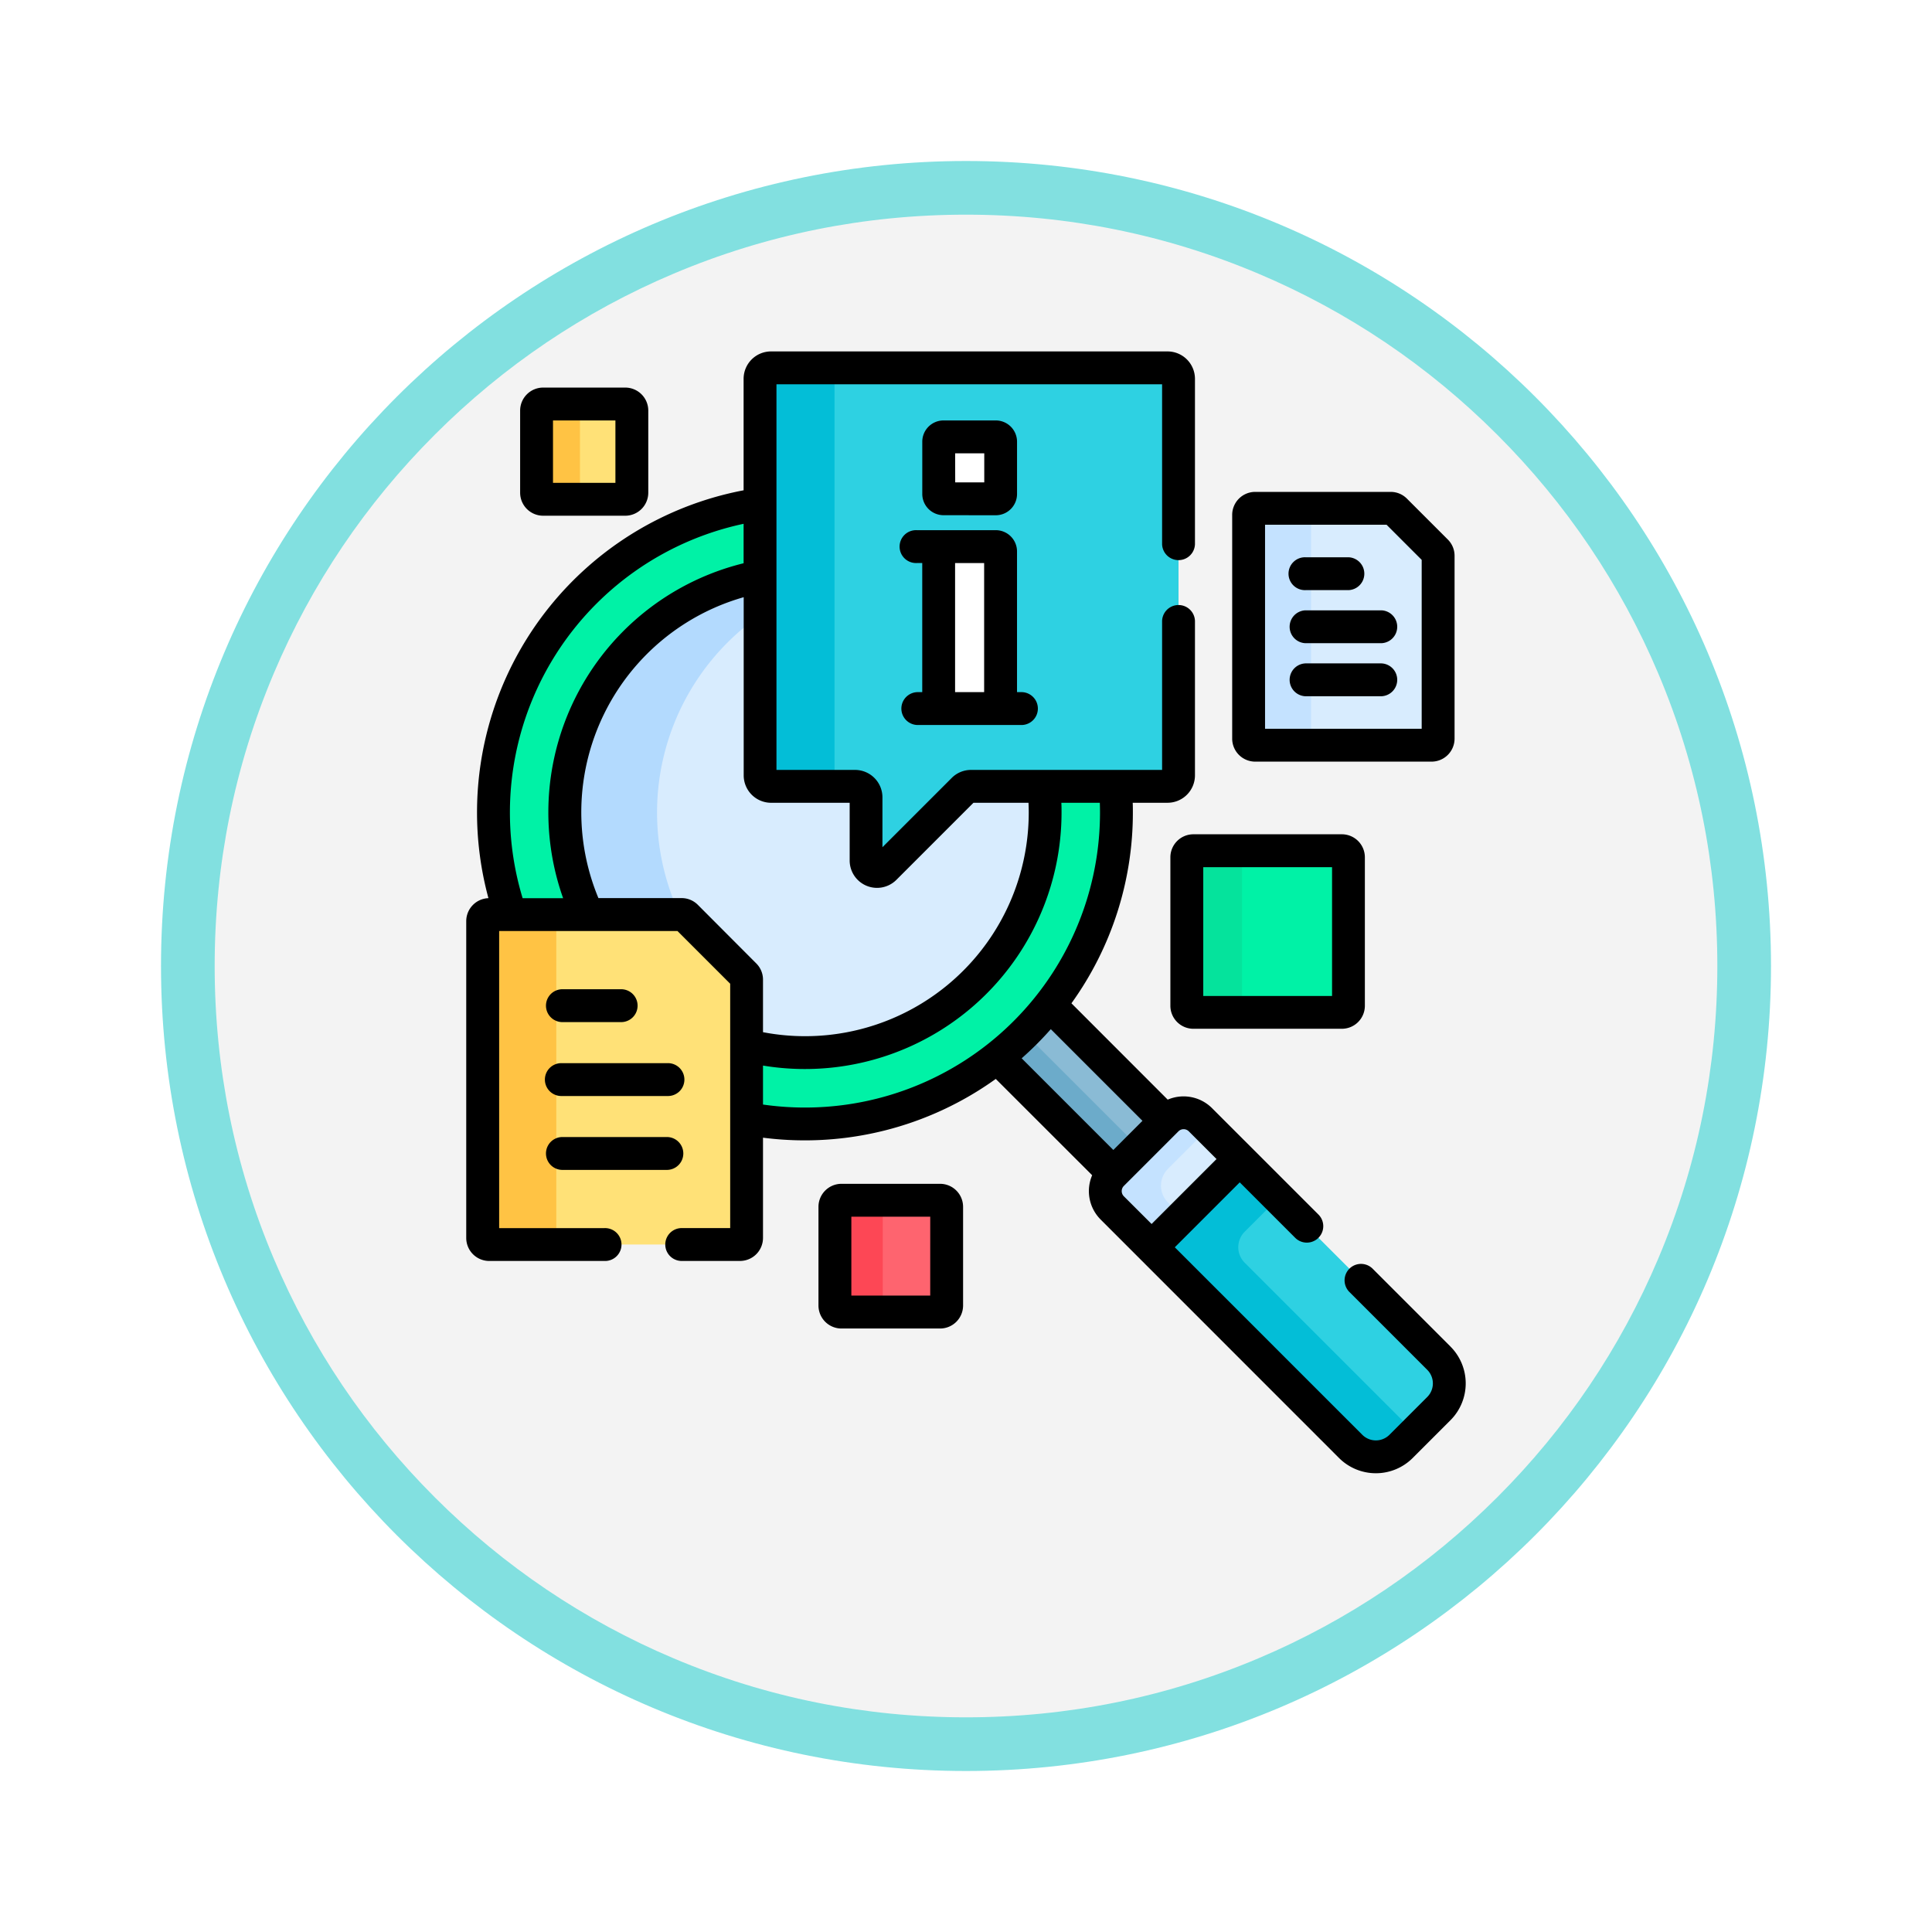 <svg xmlns="http://www.w3.org/2000/svg" xmlns:xlink="http://www.w3.org/1999/xlink" width="108" height="108" viewBox="0 0 108 108">
  <defs>
    <filter id="Trazado_982550" x="0" y="0" width="108" height="108" filterUnits="userSpaceOnUse">
      <feOffset dy="3" input="SourceAlpha"/>
      <feGaussianBlur stdDeviation="3" result="blur"/>
      <feFlood flood-opacity="0.161"/>
      <feComposite operator="in" in2="blur"/>
      <feComposite in="SourceGraphic"/>
    </filter>
  </defs>
  <g id="Grupo_1151594" data-name="Grupo 1151594" transform="translate(-201 -3320)">
    <g id="Grupo_1150927" data-name="Grupo 1150927" transform="translate(0 1715)">
      <g transform="matrix(1, 0, 0, 1, 201, 1605)" filter="url(#Trazado_982550)">
        <g id="Trazado_982550-2" data-name="Trazado 982550" transform="translate(9 6)" fill="#f3f3f3">
          <path d="M 45 88.5 C 39.127 88.5 33.43 87.35 28.068 85.082 C 22.889 82.891 18.236 79.755 14.241 75.759 C 10.245 71.764 7.109 67.111 4.918 61.932 C 2.65 56.57 1.5 50.873 1.5 45 C 1.5 39.127 2.65 33.43 4.918 28.068 C 7.109 22.889 10.245 18.236 14.241 14.241 C 18.236 10.245 22.889 7.109 28.068 4.918 C 33.43 2.65 39.127 1.5 45 1.5 C 50.873 1.5 56.57 2.65 61.932 4.918 C 67.111 7.109 71.764 10.245 75.759 14.241 C 79.755 18.236 82.891 22.889 85.082 28.068 C 87.35 33.43 88.5 39.127 88.5 45 C 88.5 50.873 87.35 56.57 85.082 61.932 C 82.891 67.111 79.755 71.764 75.759 75.759 C 71.764 79.755 67.111 82.891 61.932 85.082 C 56.57 87.35 50.873 88.5 45 88.5 Z" stroke="none"/>
          <path d="M 45 3 C 39.329 3 33.829 4.11 28.653 6.299 C 23.652 8.415 19.16 11.443 15.302 15.302 C 11.443 19.16 8.415 23.652 6.299 28.653 C 4.11 33.829 3 39.329 3 45 C 3 50.671 4.11 56.171 6.299 61.347 C 8.415 66.348 11.443 70.84 15.302 74.698 C 19.16 78.557 23.652 81.585 28.653 83.701 C 33.829 85.89 39.329 87 45 87 C 50.671 87 56.171 85.89 61.347 83.701 C 66.348 81.585 70.84 78.557 74.698 74.698 C 78.557 70.84 81.585 66.348 83.701 61.347 C 85.89 56.171 87 50.671 87 45 C 87 39.329 85.89 33.829 83.701 28.653 C 81.585 23.652 78.557 19.16 74.698 15.302 C 70.84 11.443 66.348 8.415 61.347 6.299 C 56.171 4.11 50.671 3 45 3 M 45 0 C 69.853 0 90 20.147 90 45 C 90 69.853 69.853 90 45 90 C 20.147 90 0 69.853 0 45 C 0 20.147 20.147 0 45 0 Z" stroke="none" fill="#82e0e0"/>
        </g>
      </g>
    </g>
    <g id="informacion" transform="translate(199.152 3339.645)">
      <path id="Trazado_986498" data-name="Trazado 986498" d="M279.763,304.746l-6.478-6.478a17.518,17.518,0,0,1-2.928,2.928l6.478,6.478Z" transform="translate(-212.75 -261.736)" fill="#8abbd5"/>
      <path id="Trazado_986499" data-name="Trazado 986499" d="M278.27,317.565l-6.392-6.392a17.524,17.524,0,0,1-1.521,1.348L276.835,319Z" transform="translate(-212.75 -273.061)" fill="#6cabca"/>
      <g id="Grupo_1151572" data-name="Grupo 1151572" transform="translate(63.635 42.56)">
        <g id="Grupo_1151571" data-name="Grupo 1151571" transform="translate(0 0)">
          <path id="Trazado_986500" data-name="Trazado 986500" d="M324.892,347.876a1.329,1.329,0,0,0-1.88,0l-3.05,3.05a1.329,1.329,0,0,0,0,1.88l2.2,2.2,4.929-4.929Z" transform="translate(-319.574 -347.486)" fill="#d8ecfe"/>
        </g>
        <path id="Trazado_986501" data-name="Trazado 986501" d="M323.077,352.5a1.329,1.329,0,0,1,0-1.88l2.28-2.28-.465-.465a1.329,1.329,0,0,0-1.88,0l-3.05,3.05a1.329,1.329,0,0,0,0,1.88l2.2,2.2,1.709-1.709Z" transform="translate(-319.574 -347.486)" fill="#c4e2ff"/>
      </g>
      <g id="Grupo_1151573" data-name="Grupo 1151573" transform="translate(66.223 45.148)">
        <path id="Trazado_986502" data-name="Trazado 986502" d="M356.765,382.567l-2.11,2.11a1.994,1.994,0,0,1-2.82,0l-11.129-11.129,4.929-4.929,11.129,11.129A1.994,1.994,0,0,1,356.765,382.567Z" transform="translate(-340.706 -368.618)" fill="#2ed1e2"/>
      </g>
      <g id="Grupo_1151574" data-name="Grupo 1151574" transform="translate(66.223 45.148)">
        <path id="Trazado_986503" data-name="Trazado 986503" d="M345.909,372.681l1.895-1.895-2.169-2.169-4.929,4.929,11.129,11.129a1.994,1.994,0,0,0,2.82,0l.759-.759-9.5-9.5A1.225,1.225,0,0,1,345.909,372.681Z" transform="translate(-340.706 -368.618)" fill="#03bed7"/>
      </g>
      <path id="Trazado_986504" data-name="Trazado 986504" d="M75.093,85.491H67.03a.613.613,0,0,0-.433.179l-4.4,4.4a.612.612,0,0,1-1.045-.433V86.1a.612.612,0,0,0-.612-.612h-4.7a.612.612,0,0,1-.612-.612V69.718A17.424,17.424,0,0,0,41.289,92.662h9.556a.367.367,0,0,1,.26.108l3.268,3.268a.367.367,0,0,1,.108.26v7.758A17.421,17.421,0,0,0,75.154,86.95C75.154,86.458,75.132,85.972,75.093,85.491Z" transform="translate(-10.896 -61.179)" fill="#00f2a6"/>
      <path id="Trazado_986505" data-name="Trazado 986505" d="M99.657,114.451H95.6a.613.613,0,0,0-.433.179l-4.4,4.4a.612.612,0,0,1-1.045-.433v-3.53a.612.612,0,0,0-.612-.612h-4.7a.612.612,0,0,1-.612-.612V102.72a13.431,13.431,0,0,0-9.641,18.9h5.255a.367.367,0,0,1,.26.108L82.943,125a.367.367,0,0,1,.108.26v3.677A13.433,13.433,0,0,0,99.736,115.91a13.59,13.59,0,0,0-.079-1.458Z" transform="translate(-39.466 -90.139)" fill="#d8ecfe"/>
      <g id="Grupo_1151575" data-name="Grupo 1151575" transform="translate(33.42 12.581)">
        <path id="Trazado_986506" data-name="Trazado 986506" d="M79.318,121.622A13.43,13.43,0,0,1,83.8,104.893V102.72a13.431,13.431,0,0,0-9.641,18.9Z" transform="translate(-72.887 -102.72)" fill="#b3dafe"/>
      </g>
      <g id="Grupo_1151580" data-name="Grupo 1151580" transform="translate(44.335 0.919)">
        <g id="Grupo_1151576" data-name="Grupo 1151576" transform="translate(0)">
          <path id="Trazado_986507" data-name="Trazado 986507" d="M184.78,7.5H162.611a.612.612,0,0,0-.612.612V30.281a.612.612,0,0,0,.612.612h4.7a.612.612,0,0,1,.612.612v3.53a.612.612,0,0,0,1.045.433l4.4-4.4a.612.612,0,0,1,.433-.179H184.78a.612.612,0,0,0,.612-.612V8.112A.612.612,0,0,0,184.78,7.5Z" transform="translate(-161.999 -7.5)" fill="#2ed1e2"/>
        </g>
        <g id="Grupo_1151578" data-name="Grupo 1151578" transform="translate(0)">
          <g id="Grupo_1151577" data-name="Grupo 1151577">
            <path id="Trazado_986508" data-name="Trazado 986508" d="M166.163,30.281V8.112a.612.612,0,0,1,.612-.612h-4.164a.612.612,0,0,0-.612.612V30.281a.612.612,0,0,0,.612.612h4.164A.612.612,0,0,1,166.163,30.281Z" transform="translate(-161.999 -7.5)" fill="#03bed7"/>
          </g>
        </g>
        <g id="Grupo_1151579" data-name="Grupo 1151579" transform="translate(9.986 3.858)">
          <path id="Trazado_986509" data-name="Trazado 986509" d="M247,98.135h-3.461V89.082h3.192a.269.269,0,0,1,.269.269Z" transform="translate(-243.535 -82.948)" fill="#fff"/>
          <path id="Trazado_986510" data-name="Trazado 986510" d="M246.727,42.461H243.8a.269.269,0,0,1-.269-.269V39.269A.269.269,0,0,1,243.8,39h2.923a.269.269,0,0,1,.269.269v2.923A.269.269,0,0,1,246.727,42.461Z" transform="translate(-243.535 -39)" fill="#fff"/>
        </g>
      </g>
      <g id="Grupo_1151581" data-name="Grupo 1151581" transform="translate(68.191 27.911)">
        <path id="Trazado_986511" data-name="Trazado 986511" d="M365.448,236.919h-8.3a.367.367,0,0,1-.367-.367v-8.3a.367.367,0,0,1,.367-.367h8.3a.367.367,0,0,1,.367.367v8.3A.367.367,0,0,1,365.448,236.919Z" transform="translate(-356.777 -227.881)" fill="#00f2a6"/>
      </g>
      <g id="Grupo_1151582" data-name="Grupo 1151582" transform="translate(68.191 27.911)">
        <path id="Trazado_986512" data-name="Trazado 986512" d="M359.866,236.552v-8.3a.367.367,0,0,1,.367-.367h-3.089a.367.367,0,0,0-.367.367v8.3a.367.367,0,0,0,.367.367h3.089A.367.367,0,0,1,359.866,236.552Z" transform="translate(-356.777 -227.881)" fill="#05e39c"/>
      </g>
      <g id="Grupo_1151583" data-name="Grupo 1151583" transform="translate(48.519 47.45)">
        <path id="Trazado_986513" data-name="Trazado 986513" d="M202.042,393.657h-5.512a.367.367,0,0,1-.367-.367v-5.512a.367.367,0,0,1,.367-.367h5.512a.367.367,0,0,1,.367.367v5.512A.367.367,0,0,1,202.042,393.657Z" transform="translate(-196.162 -387.41)" fill="#fe646f"/>
      </g>
      <g id="Grupo_1151584" data-name="Grupo 1151584" transform="translate(48.519 47.45)">
        <path id="Trazado_986514" data-name="Trazado 986514" d="M198.837,393.29v-5.512a.367.367,0,0,1,.367-.367h-2.675a.367.367,0,0,0-.367.367v5.512a.367.367,0,0,0,.367.367H199.2A.367.367,0,0,1,198.837,393.29Z" transform="translate(-196.162 -387.41)" fill="#fd4755"/>
      </g>
      <g id="Grupo_1151585" data-name="Grupo 1151585" transform="translate(31.842 2.94)">
        <path id="Trazado_986515" data-name="Trazado 986515" d="M64.959,29.326H60.367A.367.367,0,0,1,60,28.959V24.367A.367.367,0,0,1,60.367,24h4.592a.367.367,0,0,1,.367.367v4.592A.368.368,0,0,1,64.959,29.326Z" transform="translate(-60 -24)" fill="#ffe177"/>
      </g>
      <g id="Grupo_1151586" data-name="Grupo 1151586" transform="translate(31.842 2.94)">
        <path id="Trazado_986516" data-name="Trazado 986516" d="M62.426,28.959V24.367A.367.367,0,0,1,62.793,24H60.367a.367.367,0,0,0-.367.367v4.592a.367.367,0,0,0,.367.367h2.426A.367.367,0,0,1,62.426,28.959Z" transform="translate(-60 -24)" fill="#ffc344"/>
      </g>
      <g id="Grupo_1151589" data-name="Grupo 1151589" transform="translate(28.831 31.483)">
        <g id="Grupo_1151587" data-name="Grupo 1151587" transform="translate(0)">
          <path id="Trazado_986517" data-name="Trazado 986517" d="M46.53,257.047H35.779a.367.367,0,0,0-.367.367v17.708a.367.367,0,0,0,.367.367H49.8a.367.367,0,0,0,.367-.367V260.683a.367.367,0,0,0-.108-.26l-3.268-3.268A.367.367,0,0,0,46.53,257.047Z" transform="translate(-35.412 -257.047)" fill="#ffe177"/>
        </g>
        <g id="Grupo_1151588" data-name="Grupo 1151588">
          <path id="Trazado_986518" data-name="Trazado 986518" d="M39.526,275.122V257.414a.367.367,0,0,1,.367-.367H35.779a.367.367,0,0,0-.367.367v17.708a.367.367,0,0,0,.367.367h4.114A.367.367,0,0,1,39.526,275.122Z" transform="translate(-35.412 -257.047)" fill="#ffc344"/>
        </g>
      </g>
      <g id="Grupo_1151592" data-name="Grupo 1151592" transform="translate(71.647 8.77)">
        <g id="Grupo_1151590" data-name="Grupo 1151590">
          <path id="Trazado_986519" data-name="Trazado 986519" d="M392.933,71.607H385.36a.367.367,0,0,0-.367.367V84.482a.367.367,0,0,0,.367.367h9.859a.367.367,0,0,0,.367-.367V74.261a.367.367,0,0,0-.108-.26l-2.286-2.286A.367.367,0,0,0,392.933,71.607Z" transform="translate(-384.993 -71.607)" fill="#d8ecfe"/>
        </g>
        <g id="Grupo_1151591" data-name="Grupo 1151591" transform="translate(0 0)">
          <path id="Trazado_986520" data-name="Trazado 986520" d="M388.485,84.482V71.974a.367.367,0,0,1,.367-.367H385.36a.367.367,0,0,0-.367.367V84.482a.367.367,0,0,0,.367.367h3.492A.367.367,0,0,1,388.485,84.482Z" transform="translate(-384.993 -71.607)" fill="#c4e2ff"/>
        </g>
      </g>
      <g id="Grupo_1151593" data-name="Grupo 1151593" transform="translate(27.912 0)">
        <path id="Trazado_986521" data-name="Trazado 986521" d="M82.931,55.628,78.58,51.277a.919.919,0,0,0-1.3,1.3l4.351,4.351a1.075,1.075,0,0,1,0,1.521l-2.11,2.11a1.075,1.075,0,0,1-1.521,0l-10.48-10.48,3.63-3.63,3.1,3.1a.919.919,0,0,0,1.3-1.3L69.6,42.3a2.25,2.25,0,0,0-2.476-.474L61.742,36.44a18.231,18.231,0,0,0,3.434-10.67c0-.181,0-.36-.009-.54h1.949A1.533,1.533,0,0,0,68.647,23.7V15.065a.919.919,0,0,0-1.837,0v8.329H56.133a1.521,1.521,0,0,0-1.083.448l-3.873,3.873V24.925a1.533,1.533,0,0,0-1.531-1.531H45.253V1.837H66.81v8.941a.919.919,0,0,0,1.837,0V1.531A1.533,1.533,0,0,0,67.116,0H44.947a1.533,1.533,0,0,0-1.531,1.531V7.763a18.331,18.331,0,0,0-14.264,22.8,1.287,1.287,0,0,0-1.241,1.284V49.558A1.287,1.287,0,0,0,29.2,50.844h6.441a.919.919,0,1,0,0-1.837h-5.89V32.4H39.72l2.946,2.946v13.66h-2.74a.919.919,0,0,0,0,1.837h3.291A1.287,1.287,0,0,0,44.5,49.558V43.952a18.3,18.3,0,0,0,13.012-3.284L62.9,46.052a2.248,2.248,0,0,0,.476,2.477L76.7,61.857a2.912,2.912,0,0,0,4.119,0l2.11-2.11a2.913,2.913,0,0,0,0-4.119ZM43.416,9.636v2.205A14.342,14.342,0,0,0,33.327,30.564H31.063A16.5,16.5,0,0,1,43.416,9.636Zm-2.558,21.3a1.278,1.278,0,0,0-.909-.377H35.3a12.5,12.5,0,0,1,8.121-16.82V23.7a1.533,1.533,0,0,0,1.531,1.531h4.393v3.224a1.53,1.53,0,0,0,2.613,1.083l4.306-4.306h3.078c.008.179.013.359.013.54A12.5,12.5,0,0,1,44.5,38.055V35.119a1.277,1.277,0,0,0-.377-.909ZM44.5,42.1V39.921A14.342,14.342,0,0,0,61.189,25.771c0-.181,0-.36-.011-.54h2.151c.006.179.01.359.01.54A16.492,16.492,0,0,1,44.5,42.1ZM58.96,39.515a18.492,18.492,0,0,0,1.629-1.629l5.124,5.124-1.629,1.629Zm5.713,7.714a.411.411,0,0,1,0-.581l3.05-3.05a.411.411,0,0,1,.581,0l1.549,1.549-3.63,3.63Z" transform="translate(-27.912 0)"/>
        <path id="Trazado_986522" data-name="Trazado 986522" d="M240.145,36.8a1.189,1.189,0,0,0,1.187-1.187V32.687a1.189,1.189,0,0,0-1.187-1.187h-2.923a1.189,1.189,0,0,0-1.187,1.187v2.923a1.189,1.189,0,0,0,1.187,1.187Zm-2.273-3.461H239.5v1.624h-1.624Z" transform="translate(-210.543 -27.642)"/>
        <path id="Trazado_986523" data-name="Trazado 986523" d="M226.9,90.635a.919.919,0,0,0,0,1.837h5.853a.919.919,0,0,0,0-1.837h-.277V82.768a1.189,1.189,0,0,0-1.187-1.187h-4.428a.919.919,0,1,0,0,1.837h.317v7.216Zm2.114-7.216h1.624v7.216h-1.624Z" transform="translate(-201.688 -71.589)"/>
        <path id="Trazado_986524" data-name="Trazado 986524" d="M350.563,220.381a1.287,1.287,0,0,0-1.286,1.286v8.3a1.287,1.287,0,0,0,1.286,1.286h8.3a1.287,1.287,0,0,0,1.286-1.286v-8.3a1.287,1.287,0,0,0-1.286-1.286Zm7.752,9.039h-7.2v-7.2h7.2Z" transform="translate(-309.916 -193.389)"/>
        <path id="Trazado_986525" data-name="Trazado 986525" d="M195.46,379.911h-5.512a1.287,1.287,0,0,0-1.286,1.286v5.512A1.287,1.287,0,0,0,189.948,388h5.512a1.287,1.287,0,0,0,1.286-1.286V381.2A1.287,1.287,0,0,0,195.46,379.911Zm-.551,6.247H190.5v-4.41h4.41Z" transform="translate(-168.973 -333.38)"/>
        <path id="Trazado_986526" data-name="Trazado 986526" d="M53.786,23.663h4.591a1.287,1.287,0,0,0,1.286-1.286V17.786A1.287,1.287,0,0,0,58.377,16.5H53.786A1.287,1.287,0,0,0,52.5,17.786v4.591A1.287,1.287,0,0,0,53.786,23.663Zm.551-5.326h3.489v3.489H54.337Z" transform="translate(-49.488 -14.479)"/>
        <path id="Trazado_986527" data-name="Trazado 986527" d="M64.969,360.4h5.9a.919.919,0,0,0,0-1.837h-5.9a.919.919,0,0,0,0,1.837Z" transform="translate(-59.624 -314.647)"/>
        <path id="Trazado_986528" data-name="Trazado 986528" d="M64.969,326.672h5.9a.919.919,0,1,0,0-1.837h-5.9a.919.919,0,1,0,0,1.837Z" transform="translate(-59.624 -285.049)"/>
        <path id="Trazado_986529" data-name="Trazado 986529" d="M64.969,292.942h3.344a.919.919,0,0,0,0-1.837H64.969a.919.919,0,0,0,0,1.837Z" transform="translate(-59.624 -255.451)"/>
        <path id="Trazado_986530" data-name="Trazado 986530" d="M378.778,79.185h9.859a1.287,1.287,0,0,0,1.286-1.286V67.678a1.277,1.277,0,0,0-.377-.909l-2.286-2.286a1.278,1.278,0,0,0-.909-.377h-7.573a1.287,1.287,0,0,0-1.286,1.286V77.9A1.288,1.288,0,0,0,378.778,79.185Zm.551-13.242h6.793l1.963,1.963v9.442h-8.756Z" transform="translate(-334.676 -56.254)"/>
        <path id="Trazado_986531" data-name="Trazado 986531" d="M408.6,142.383h-4.237a.919.919,0,0,0,0,1.837H408.6a.919.919,0,0,0,0-1.837Z" transform="translate(-357.447 -124.944)"/>
        <path id="Trazado_986532" data-name="Trazado 986532" d="M408.6,118.165h-4.237a.919.919,0,0,0,0,1.837H408.6a.919.919,0,0,0,0-1.837Z" transform="translate(-357.447 -103.692)"/>
        <path id="Trazado_986533" data-name="Trazado 986533" d="M404.36,95.784h2.4a.919.919,0,0,0,0-1.837h-2.4a.919.919,0,1,0,0,1.837Z" transform="translate(-357.446 -82.44)"/>
      </g>
    </g>
  </g>
</svg>
